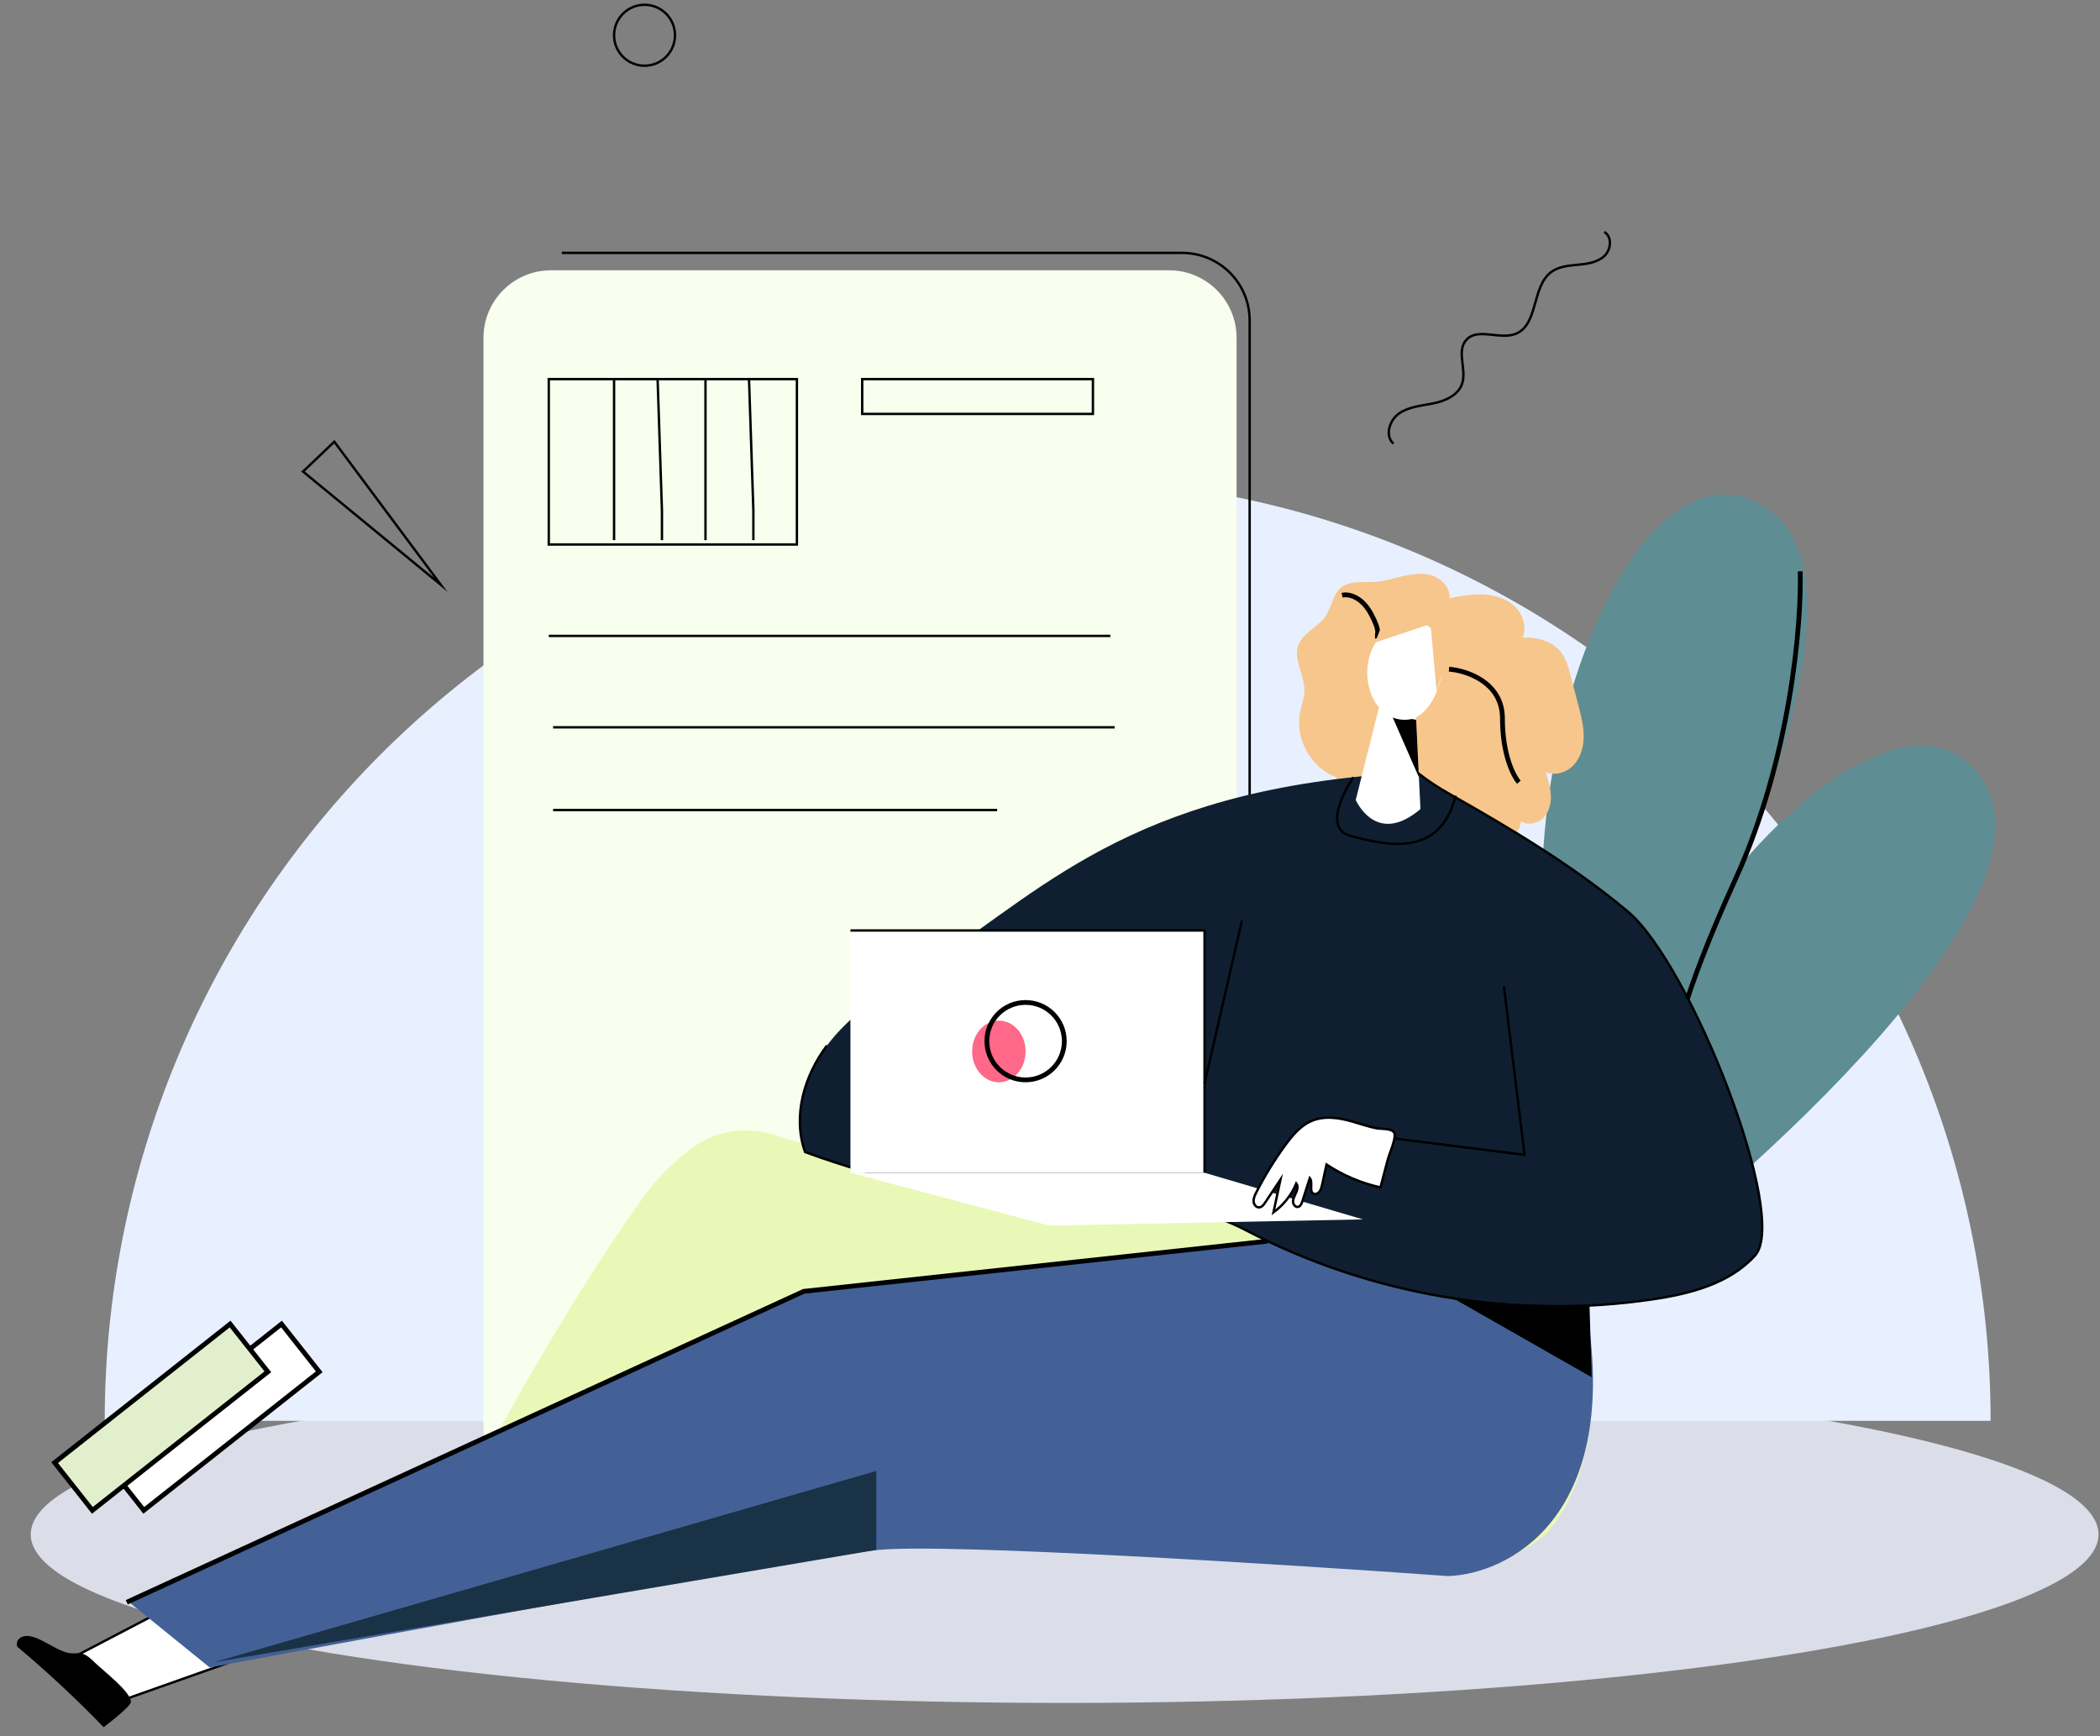 <svg width="439" height="363" viewBox="0 0 439 363" fill="none" xmlns="http://www.w3.org/2000/svg">
<rect x="0" y="0" width="439" height="363" fill="#808080" stroke="none"/>
<ellipse cx="222.559" cy="320.815" rx="216.136" ry="35.235" fill="#DBDEE8"/>
<path d="M416.131 297.072C416.131 271.186 411.032 245.553 401.126 221.637C391.22 197.722 376.7 175.991 358.396 157.687C340.092 139.383 318.361 124.863 294.446 114.957C270.53 105.051 244.897 99.952 219.011 99.952C193.125 99.952 167.492 105.051 143.577 114.957C119.661 124.863 97.931 139.383 79.627 157.687C61.322 175.991 46.803 197.722 36.896 221.637C26.99 245.553 21.892 271.186 21.892 297.072L219.011 297.072H416.131Z" fill="#E8F0FF"/>
<path d="M335.932 237.723C357.827 200.478 395.051 121.968 368.775 105.885C335.932 85.782 303.088 192.375 335.932 237.723Z" fill="#5E8D93"/>
<path d="M332.117 271.851C366.763 245.913 431.677 187.76 414.172 162.662C392.291 131.289 320.234 217.124 332.117 271.851Z" fill="#5E8D93"/>
<path d="M376.327 119.451C376.628 130.335 374.343 158.442 362.8 183.806C351.257 209.169 349.574 219.611 350.175 221.661" stroke="black"/>
<path d="M51.065 346.472L26.549 355.145L16.355 345.969L37.961 334.68L51.065 346.472Z" fill="white" stroke="black" stroke-width="0.5" stroke-miterlimit="10"/>
<path d="M244.394 312.237H115.179C107.384 312.237 101.067 305.911 101.067 298.104V70.645C101.067 62.839 107.384 56.513 115.179 56.513H244.394C252.189 56.513 258.506 62.839 258.506 70.645V298.104C258.506 305.911 252.189 312.237 244.394 312.237Z" fill="#F8FFEE"/>
<path d="M117.448 52.873H247.078C254.899 52.873 261.236 59.188 261.236 66.98V294.036" stroke="black" stroke-width="0.5" stroke-miterlimit="10"/>
<path d="M281.711 168.636C279.923 167.219 278.996 164.79 279.417 162.547C274.121 160.624 270.68 154.568 271.76 149.035C272.064 147.466 272.671 145.948 272.688 144.363C272.721 141.141 270.326 137.969 271.406 134.933C272.35 132.285 275.521 131.155 277.107 128.827C278.405 126.921 278.591 124.289 280.379 122.838C282.268 121.32 284.983 121.809 287.412 121.658C289.47 121.523 291.46 120.865 293.484 120.409C295.508 119.954 297.667 119.718 299.606 120.426C301.546 121.135 303.182 123.024 303.03 125.082C305.375 124.626 307.753 124.171 310.131 124.289C312.509 124.407 314.955 125.149 316.675 126.803C318.395 128.456 319.222 131.138 318.311 133.347C321.296 133.145 324.552 134.022 326.373 136.418C327.419 137.801 327.874 139.504 328.313 141.174C328.852 143.266 329.409 145.341 329.949 147.433C330.505 149.541 331.045 151.667 331.062 153.843C331.079 156.019 330.505 158.279 329.038 159.882C327.571 161.501 325.125 162.294 323.118 161.433C323.624 163.053 324.147 164.672 324.214 166.376C324.265 168.063 323.809 169.851 322.612 171.032C321.414 172.212 319.39 172.634 317.974 171.706C317.704 174.473 314.82 176.379 312.054 176.531C309.288 176.683 306.623 175.536 304.093 174.405C303.738 174.254 301.681 175.08 301.175 175.148C300.078 175.299 298.948 175.299 297.835 175.181C295.609 174.945 293.467 174.169 291.595 172.955C290.262 172.094 289.132 170.812 287.614 170.273C285.557 169.581 283.549 170.07 281.711 168.636Z" fill="#F6C68C"/>
<path d="M187.461 245.203L161.504 237.19C155.735 235.402 149.461 236.448 144.637 240.075C141.365 242.521 137.756 245.793 134.821 249.858C112.895 280.222 90.969 324.08 90.969 324.08L105.065 329.352L165.181 278.535C193.259 294.703 290.026 349.174 323.107 320.815C342.443 299.331 327.097 253.232 327.097 253.232L212.406 241.424L187.461 245.203Z" fill="#E9F8B7"/>
<path d="M43.836 348.64L27 334.989L167.692 270.047L265.432 259C287.274 270.285 318.822 274.32 331.866 274.926C338.418 317.517 315.182 329.074 302.744 329.529C268.921 327.102 197.725 322.613 183.528 324.069C169.331 325.525 84.485 341.056 43.836 348.64Z" fill="#436196"/>
<path d="M265 259.5L168 270L26.5 335" stroke="black"/>
<path d="M183.191 307.547V324.047L44.691 347.547L183.191 307.547Z" fill="#1A3245"/>
<path d="M340.254 190.549C353.41 201.547 374.189 254.464 366.869 262.527C361.54 268.397 353.292 270.522 345.449 271.669C316.608 275.937 286.366 270.792 260.544 257.264C246.191 249.74 233.524 252.844 217.316 251.579C200.584 250.263 184.038 246.67 168.302 240.868C165.637 233.429 168.116 224.91 172.873 218.601C177.612 212.292 184.342 207.789 191.055 203.639C215.612 188.474 232.883 166.933 286.602 162.126C300.416 160.894 291.224 159.342 303.519 166.275C316.287 173.512 328.971 181.136 340.254 190.549Z" fill="#0F1F31"/>
<path d="M286.602 162.142C300.416 160.911 291.224 159.359 303.519 166.292C316.287 173.512 328.971 181.119 340.254 190.549C353.41 201.547 374.189 254.463 366.869 262.526C361.54 268.397 353.292 270.522 345.449 271.669C316.608 275.937 286.366 270.792 260.544 257.263C246.191 249.74 233.524 252.844 217.316 251.579C200.584 250.263 184.038 246.67 168.302 240.867C165.637 233.428 168.116 224.91 172.873 218.601" stroke="black" stroke-width="0.5" stroke-miterlimit="10"/>
<path d="M289.554 142.794L283.415 167.253C283.415 167.253 287.631 177.088 296.941 169.159L295.946 148.445L289.554 142.794Z" fill="white"/>
<path d="M290.954 149.575L296.621 162.513L296.047 150.503L290.954 149.575Z" fill="black"/>
<path d="M295.845 129.907C295.845 129.907 289.79 129.35 286.872 135.659C283.954 141.968 287.327 151.211 294.445 150.452C301.563 149.693 305.594 131.273 295.845 129.907Z" fill="white"/>
<path d="M21.66 361.127C15.931 355.186 9.887 349.549 3.584 344.271C3.211 342.763 4.505 341.911 5.967 342.056C7.439 342.222 9.026 343.119 10.527 343.952C12.028 344.785 13.647 345.639 15.087 345.688C15.823 345.718 16.506 345.535 17.296 345.778C18.198 346.058 19.021 346.845 19.792 347.579C21.524 349.27 27.314 353.685 27.378 355.803C27.397 356.822 21.66 361.127 21.66 361.127Z" fill="black"/>
<path d="M128.369 79.265C128.369 88.432 128.369 97.579 128.369 106.746V112.936" stroke="black" stroke-width="0.5" stroke-miterlimit="10"/>
<path d="M137.47 79.265C137.757 88.432 138.092 97.579 138.38 106.746V112.936" stroke="black" stroke-width="0.5" stroke-miterlimit="10"/>
<path d="M147.48 79.265C147.48 88.432 147.48 97.579 147.48 106.746V112.936" stroke="black" stroke-width="0.5" stroke-miterlimit="10"/>
<path d="M156.581 79.265C156.868 88.432 157.203 97.579 157.491 106.746V112.936" stroke="black" stroke-width="0.5" stroke-miterlimit="10"/>
<path d="M251.807 194.546H177.781V245.202H251.807V194.546Z" fill="white"/>
<path d="M177.781 194.546H251.807V245.202" stroke="black" stroke-width="0.5" stroke-miterlimit="10"/>
<path d="M177.781 245.203L219.339 256.251L284.916 254.953L251.807 245.203H177.781Z" fill="white"/>
<path d="M314.381 206.182L318.702 241.458L287.385 237.524" stroke="black" stroke-width="0.5" stroke-miterlimit="10"/>
<path d="M282.908 162.514C282.908 162.514 275.639 173.107 282.385 174.794C289.132 176.481 300.938 179.854 304.311 166.36" stroke="black" stroke-width="0.5" stroke-miterlimit="10"/>
<path d="M259.616 192.506L251.807 226.563" stroke="black" stroke-width="0.5" stroke-miterlimit="10"/>
<path d="M166.591 79.265H114.718V113.846H166.591V79.265Z" stroke="black" stroke-width="0.5" stroke-miterlimit="10"/>
<path d="M114.718 132.957H232.114" stroke="black" stroke-width="0.5" stroke-miterlimit="10"/>
<path d="M115.628 152.068H233.025" stroke="black" stroke-width="0.5" stroke-miterlimit="10"/>
<path d="M115.628 169.359H208.453" stroke="black" stroke-width="0.5" stroke-miterlimit="10"/>
<path d="M228.474 79.265H180.242V86.545H228.474V79.265Z" stroke="black" stroke-width="0.5" stroke-miterlimit="10"/>
<path d="M282.755 234.512C279.925 233.691 276.762 233.176 273.96 234.467C271.732 235.491 270.071 237.526 268.6 239.543C266.374 242.615 264.372 245.857 262.657 249.238C262.339 249.864 262.025 250.516 262.064 251.208C262.114 251.883 262.66 252.549 263.317 252.43C263.841 252.343 264.221 251.829 264.515 251.378C265.566 249.801 266.627 248.208 267.677 246.631C267.194 248.911 266.699 251.207 266.216 253.487C268.3 251.965 270 249.836 270.988 247.432C271.379 247.926 271.237 248.69 270.972 249.303C270.706 249.915 270.329 250.527 270.306 251.178C270.282 251.829 270.849 252.532 271.461 252.312C271.902 252.147 272.113 251.618 272.265 251.146C272.783 249.532 273.29 247.934 273.808 246.319C274.535 247.222 273.566 249.185 274.651 249.607C275.081 249.768 275.598 249.486 275.875 249.096C276.152 248.705 276.273 248.212 276.383 247.736C276.686 246.315 277.004 244.904 277.307 243.482C280.72 245.732 284.553 247.373 288.584 248.264C289.088 246.331 289.595 244.424 290.099 242.49C290.413 241.291 291.898 238.021 291.498 236.927C291.113 235.843 288.695 236.099 287.717 235.89C286.055 235.568 284.43 234.985 282.755 234.512Z" fill="white" stroke="black" stroke-width="0.5" stroke-miterlimit="10"/>
<path d="M302.911 139.914C306.635 140.2 314.083 142.664 314.083 150.226C314.083 157.789 316.375 162.258 317.521 163.547" stroke="black"/>
<path d="M287.442 133.039C288.015 133.039 288.646 132.093 286.583 128.312C284.521 124.531 281.713 124.158 280.567 124.445" stroke="black"/>
<ellipse cx="208.809" cy="219.837" rx="5.586" ry="6.445" fill="#FF6889"/>
<path d="M303 271L332.735 287.953L332.28 272.771C332.28 272.771 313.272 273.446 303 271Z" fill="black"/>
<circle cx="214.395" cy="217.689" r="8.094" stroke="black"/>
<path d="M299.044 130.461L287.442 134.328L289.161 130.031L296.466 126.164L303.341 134.328L300.333 144.64L299.044 130.461Z" fill="#F6C68C"/>
<path d="M92.153 122.269L63.344 98.592L69.889 92.355L92.153 122.269Z" stroke="black" stroke-width="0.5" stroke-miterlimit="10"/>
<path d="M291.301 92.759C289.425 91.111 290.462 87.794 292.542 86.396C294.619 84.989 297.253 84.83 299.705 84.323C302.157 83.816 304.808 82.639 305.635 80.277C306.675 77.29 304.399 73.459 306.503 71.091C308.879 68.408 313.516 71.123 316.85 69.797C321.638 67.903 320.15 59.901 324.304 56.857C325.885 55.703 327.951 55.532 329.902 55.351C331.853 55.169 333.941 54.86 335.373 53.538C336.811 52.205 337.062 49.493 335.375 48.5" stroke="black" stroke-width="0.5" stroke-miterlimit="10"/>
<rect x="22.165" y="305.803" width="46.746" height="12.727" transform="rotate(-38.302 22.165 305.803)" fill="white" stroke="black"/>
<rect x="11.422" y="305.803" width="46.746" height="12.727" transform="rotate(-38.302 11.422 305.803)" fill="#E2EFCD" stroke="black"/>
<circle cx="134.739" cy="7.37" r="6.37" stroke="black" stroke-width="0.5" stroke-miterlimit="10"/>
</svg>
